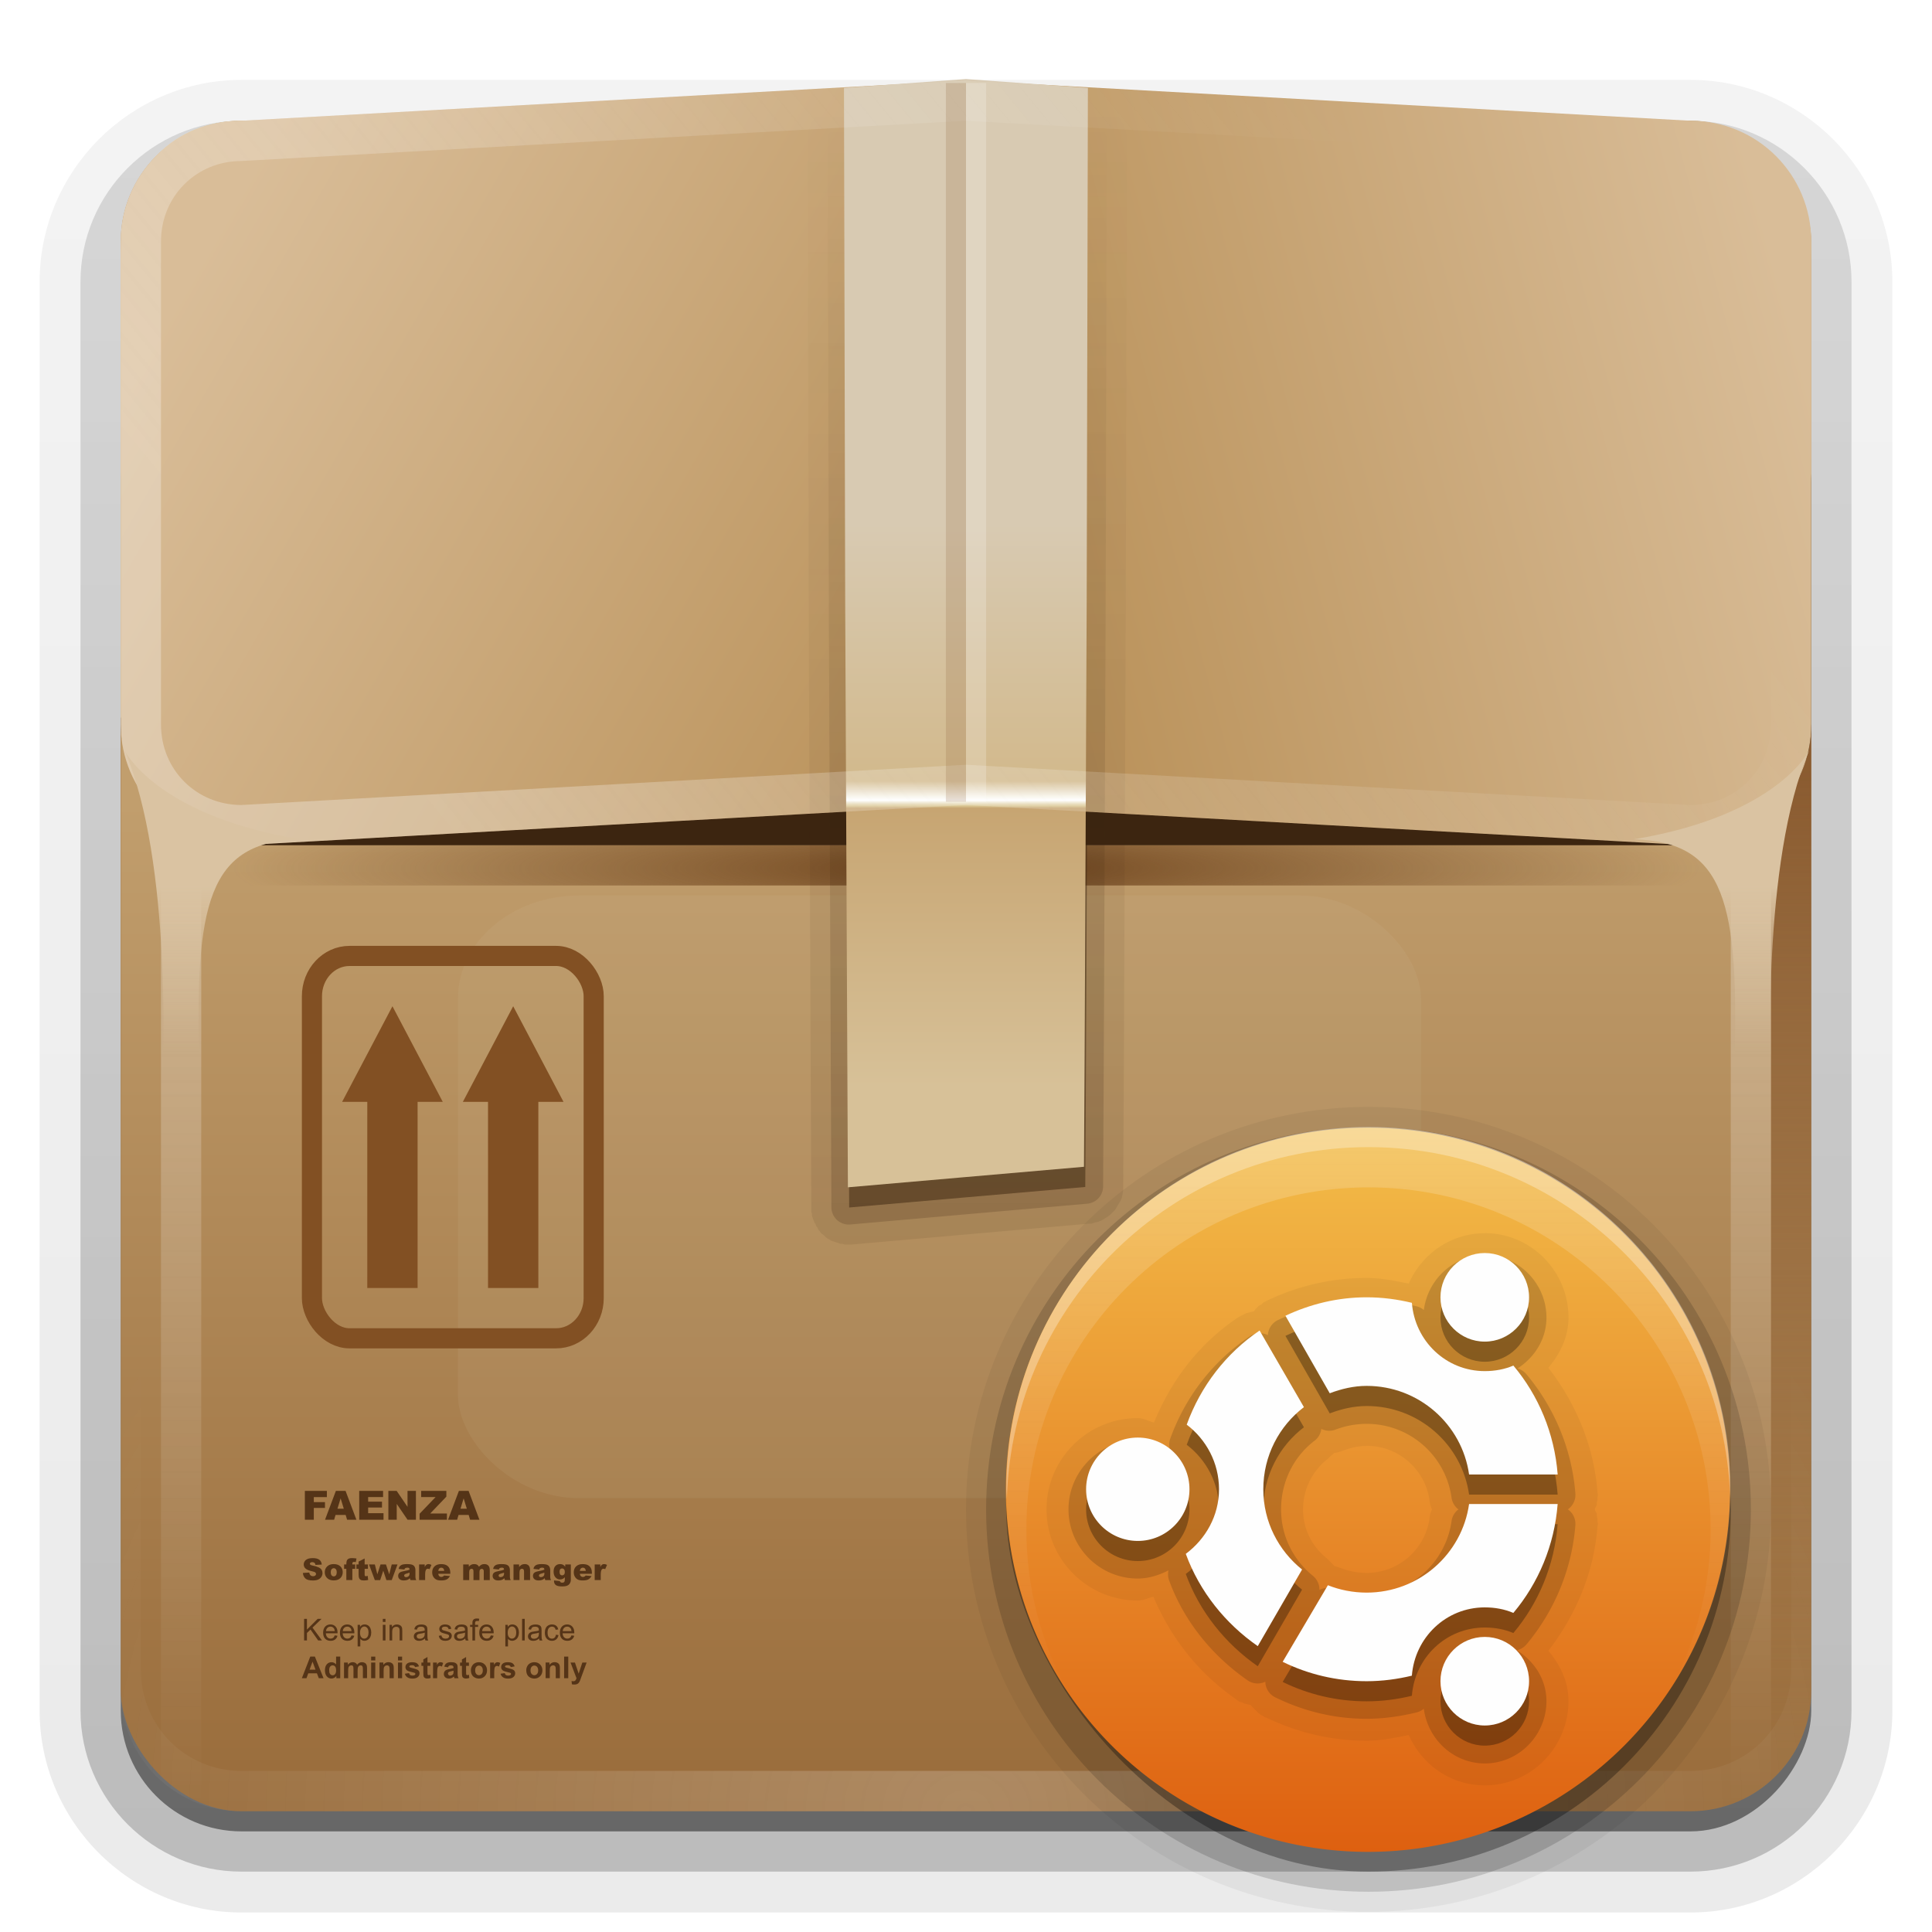 <svg height="96" width="96" xmlns="http://www.w3.org/2000/svg" xmlns:xlink="http://www.w3.org/1999/xlink"><linearGradient id="a"><stop offset="0" stop-color="#3a240f"/><stop offset="1" stop-color="#3a240f" stop-opacity="0"/></linearGradient><linearGradient id="b"><stop offset="0" stop-color="#dac3a2"/><stop offset="1" stop-color="#dac3a2" stop-opacity="0"/></linearGradient><linearGradient id="c"><stop offset="0" stop-color="#8a5b30"/><stop offset="1" stop-color="#8a5b30" stop-opacity="0"/></linearGradient><linearGradient id="d"><stop offset="0" stop-color="#b88f56"/><stop offset="1" stop-color="#d9bd98"/></linearGradient><linearGradient id="e"><stop offset="0" stop-color="#fefefe"/><stop offset="1" stop-color="#fefefe" stop-opacity="0"/></linearGradient><linearGradient id="f" gradientUnits="userSpaceOnUse" x1="54.187" x2="54.187" y1="90" y2="39.853"><stop offset="0" stop-color="#996c3b"/><stop offset="1" stop-color="#c19e6d"/></linearGradient><filter id="g" color-interpolation-filters="sRGB" height="1.853" width="1.623" x="-.312" y="-.426"><feGaussianBlur stdDeviation="6.212"/></filter><linearGradient id="h" gradientUnits="userSpaceOnUse" x1="47.079" x2="6.596" y1="32.783" y2="9.41"><stop offset="0" stop-color="#be9f6a"/><stop offset="1" stop-color="#e5d2b2"/></linearGradient><linearGradient id="i" gradientUnits="userSpaceOnUse" x1="48" x2="6.781" xlink:href="#d" y1="42" y2="18.202"/><linearGradient id="j" gradientTransform="matrix(-1 0 0 1 96 0)" gradientUnits="userSpaceOnUse" x1="47.227" x2="6.33" xlink:href="#d" y1="29.04" y2="18.082"/><linearGradient id="k" gradientUnits="userSpaceOnUse" x1="50.499" x2="50.499" y1="19.882" y2="47.295"><stop offset="0" stop-color="#d8cab2"/><stop offset=".457" stop-color="#d2b98c"/><stop offset=".486" stop-color="#f9f7ef"/><stop offset=".491" stop-color="#fefefe"/><stop offset=".492" stop-color="#fbf9f4"/><stop offset=".495" stop-color="#efe7d0"/><stop offset=".498" stop-color="#e4d6b0"/><stop offset=".501" stop-color="#dac894"/><stop offset=".505" stop-color="#c7a572"/><stop offset="1" stop-color="#d7c198"/></linearGradient><linearGradient id="l" gradientUnits="userSpaceOnUse" x1="23.143" x2="66.964" xlink:href="#e" y1="42" y2="6"/><linearGradient id="m" gradientUnits="userSpaceOnUse" x1="8" x2="8" xlink:href="#c" y1="38.127" y2="71.877"/><linearGradient id="n" gradientUnits="userSpaceOnUse" x1="10" x2="10" xlink:href="#e" y1="40.263" y2="89.666"/><linearGradient id="o" gradientTransform="matrix(-1 0 0 1 96 0)" gradientUnits="userSpaceOnUse" x1="8" x2="8" xlink:href="#c" y1="38.127" y2="87.03"/><linearGradient id="p" gradientTransform="matrix(-1 0 0 1 96 0)" gradientUnits="userSpaceOnUse" x1="10" x2="10" xlink:href="#e" y1="40.263" y2="89.666"/><linearGradient id="q" gradientUnits="userSpaceOnUse" x1="8.965" x2="8.965" xlink:href="#b" y1="44.04" y2="52.263"/><linearGradient id="r" gradientTransform="matrix(-1 0 0 1 96.087 0)" gradientUnits="userSpaceOnUse" x1="8.965" x2="8.965" xlink:href="#b" y1="44.04" y2="52.263"/><radialGradient id="s" cx="48" cy="73.146" gradientTransform="matrix(.868 0 0 .095 6.347 36.19)" gradientUnits="userSpaceOnUse" r="42"><stop offset="0" stop-color="#71461e"/><stop offset="1" stop-color="#71461e" stop-opacity="0"/></radialGradient><radialGradient id="t" cx="48" cy="90.172" gradientTransform="matrix(1.157 0 0 .996 -7.551 .197)" gradientUnits="userSpaceOnUse" r="42" xlink:href="#e"/><linearGradient id="u" gradientUnits="userSpaceOnUse" x1="51.429" x2="90.714" y1="72.786" y2="72.786"><stop offset="0" stop-color="#de6010"/><stop offset="1" stop-color="#f3bd49"/></linearGradient><clipPath id="v"><path d="m0 96v60h96v-60zm68 20c9.941 0 18 8.059 18 18s-8.059 18-18 18-18-8.059-18-18 8.059-18 18-18z"/></clipPath><linearGradient id="w" gradientUnits="userSpaceOnUse" x1="62.321" x2="62.321" xlink:href="#e" y1="55.31" y2="84.89"/><linearGradient id="x" gradientTransform="matrix(1.006 0 0 .994 100 0)" gradientUnits="userSpaceOnUse" x1="45.448" x2="45.448" y1="92.54" y2="7.017"><stop offset="0"/><stop offset="1" stop-opacity=".588"/></linearGradient><linearGradient id="y" gradientTransform="matrix(1.024 0 0 1.012 -1.143 -98.071)" gradientUnits="userSpaceOnUse" x1="32.251" x2="32.251" xlink:href="#x" y1="6.132" y2="90.239"/><linearGradient id="z" gradientTransform="translate(0 -97)" gradientUnits="userSpaceOnUse" x1="32.251" x2="32.251" xlink:href="#x" y1="6.132" y2="90.239"/><linearGradient id="A" gradientUnits="userSpaceOnUse" x1="48.401" x2="48.401" xlink:href="#a" y1="61.991" y2="4.667"/><linearGradient id="B" gradientUnits="userSpaceOnUse" x1="46.796" x2="46.796" xlink:href="#a" y1="60.307" y2="6.018"/><g><g fill="url(#y)"><path d="m12-95.031c-5.511 0-10.031 4.52-10.031 10.031v71c0 5.511 4.52 10.031 10.031 10.031h72c5.511 0 10.031-4.52 10.031-10.031v-71c0-5.511-4.52-10.031-10.031-10.031z" opacity=".08" transform="scale(1 -1)"/><path d="m12-94.031c-4.972 0-9.031 4.06-9.031 9.031v71c0 4.972 4.06 9.031 9.031 9.031h72c4.972 0 9.031-4.06 9.031-9.031v-71c0-4.972-4.06-9.031-9.031-9.031z" opacity=".1" transform="scale(1 -1)"/><path d="m12-93c-4.409 0-8 3.591-8 8v71c0 4.409 3.591 8 8 8h72c4.409 0 8-3.591 8-8v-71c0-4.409-3.591-8-8-8z" opacity=".2" transform="scale(1 -1)"/><rect height="85" opacity=".3" rx="7" transform="scale(1 -1)" width="86" x="5" y="-92"/></g><rect fill="url(#z)" height="84" opacity=".45" rx="6" transform="scale(1 -1)" width="84" x="6" y="-91"/></g><g><path d="m6 36v48c0 1.782.775 3.372 2 4.469v-52.469z" fill="url(#m)"/><rect fill="url(#f)" height="84" rx="6" width="84" x="6" y="6"/><path d="m6 36v2c0 3.324 2.676 6 6 6h72c3.324 0 6-2.676 6-6v-2c0 3.324-2.676 6-6 6h-72c-3.324 0-6-2.676-6-6z" fill="url(#s)"/><path d="m90 36v48c0 1.782-.775 3.372-2 4.469v-52.469z" fill="url(#o)"/><rect fill="#3c2510" height="24" rx="6" width="84" x="6" y="18"/><path d="m88 36v52.469c-.577.516-1.255.923-2 1.188v-53.656z" fill="url(#p)" opacity=".3"/><path d="m8 36v52.469c.577.516 1.255.923 2 1.188v-53.656z" fill="url(#n)" opacity=".3"/><path d="m12 6c-3.227 0-6 2.259-6 7v2 20.656l42 .034v-29.691h-34z" fill="url(#h)"/><rect fill="#dac7a8" filter="url(#g)" height="34.977" opacity=".3" rx="6" transform="matrix(1 0 0 .856 10 8.584)" width="47.856" x="12.753" y="41.957"/><path d="m12 6c-3.324 0-6 2.676-6 6v24c0 3.324 2.676 6 6 6l36-2v-36z" fill="url(#i)"/><path d="m54.12 7h-12.12l.06 24.062.135 28.938 5.687-.495 6.044-.525.033-5.551.102-22.367.06-24.062z" fill="#3a240f" opacity=".5"/><path d="m84 6c3.324 0 6 2.676 6 6v24c0 3.324-2.676 6-6 6l-36-2v-36z" fill="url(#j)"/><path d="m41.688 5.125c.004-.001-.192.032-.188.031.004-.001-.16.064-.156.062.004-.001-.16.064-.156.062.004-.002-.129.065-.125.062.004-.002-.16.096-.156.094.004-.002-.128.128-.125.125.003-.003-.128.097-.125.094.003-.003-.128.128-.125.125.003-.003-.096.16-.094.156.002-.004-.096.129-.094.125.002-.004-.064.16-.062.156.002-.004-.064.16-.062.156.001-.004-.032.16-.031.156.001-.004-.063.16-.062.156.001-.004-0.0.192 0 .188 0-.003.001.082 0 .125v.031l.062 24.031.125 28.938a1.006 1.006 0 0 0 0 .031c-0-.003 0.0.096 0 .094-0-.003 0.0.096 0 .094-0-.002.032.096.031.094-0-.002.001.096 0 .094s.032.096.031.094c-.001-.002.032.096.031.094-.001-.002.032.065.031.062-.001-.002.032.096.031.094-.001-.002.064.096.062.094-.001-.002.032.096.031.094-.001-.002.064.065.062.062-.001-.002.033.096.031.094-.002-.002.064.064.062.062-.002-.002.064.096.062.094-.002-.002.064.064.062.062-.002-.002.096.064.094.062-.002-.002.064.064.062.062-.002-.002.064.064.062.062-.002-.001.096.064.094.062-.002-.001.065.032.062.031-.002-.001.096.064.094.062-.002-.001.096.032.094.031-.002-.001.096.032.094.031-.002-.001.096.032.094.031-.002-.001.096.032.094.031-.002-.001.096.032.094.031-.002-.001.096 0.0.094 0-.002-0.0.096.032.094.031-.002-0.0.096 0.0.094 0-.003-0.0.096 0.0.094 0-.003-0.0.096-0.0.094 0-.003 0.0.096-0.0.094 0l5.688-.5 6.031-.531c-.001 0.0.02.001.031 0 .044-.005.129-.001.125 0-.004.001.192-.064.188-.062-.004.001.16-.033.156-.031-.004.002.16-.064.156-.062-.004.002.16-.096.156-.094-.004.002.16-.096.156-.094-.004.003.128-.097.125-.094-.003.003.128-.128.125-.125-.003.003.128-.128.125-.125-.003.004.096-.16.094-.156-.003.004.096-.16.094-.156-.002.004.095-.16.094-.156-.002.004.064-.161.062-.156-.001.004.032-.161.031-.156-.001.004.032-.192.031-.188-.001.004 0-.161 0-.156a1.006 1.006 0 0 0 0-.031l.031-5.531.094-22.375.062-24.062c-0.0.005-0-.161 0-.156 0.0.005-.032-.192-.031-.188.001.005-.033-.192-.031-.188.001.005-.064-.192-.062-.188.002.004-.096-.16-.094-.156.002.004-.096-.16-.094-.156.003.004-.097-.16-.094-.156.003.004-.128-.16-.125-.156.003.003-.16-.128-.156-.125.004.003-.16-.096-.156-.094.004.003-.16-.096-.156-.094.004.002-.161-.096-.156-.094.004.002-.192-.064-.188-.062.005.001-.192-.032-.188-.031.005.001-.192-.032-.188-.031.005 0-.161 0-.156 0h-12.031c.003 0-.044.002-.094 0-.033-.002-.064 0-.062 0 .004 0-.192 0-.188 0a1.006 1.006 0 0 0 -.062 0z" fill="url(#A)" opacity=".1"/><path d="m42 6.125a.862.862 0 0 0 -.875.875l.062 24.062.125 28.938a.862.862 0 0 0 .938.844l5.688-.5 6.062-.531a.862.862 0 0 0 .812-.844l.031-5.531.094-22.375.062-24.062a.862.862 0 0 0 -.875-.875z" fill="url(#B)" opacity=".2"/><path d="m58.191-1.36-5.941-.433-5.941.433.059 25.188.132 28.369 5.575-.485 5.925-.515.032-5.442.1-21.927.059-25.188z" fill="url(#k)" transform="matrix(1.02 0 0 1.02 -5.298 5.756)"/><path d="m12 6c-3.324 0-6 2.676-6 6v24c0 3.324 2.676 6 6 6l36-2 36 2c3.324 0 6-2.676 6-6v-24c0-3.324-2.676-6-6-6l-36-2zm0 2 36-2 36 2c2.246 0 4 1.754 4 4v24c0 2.246-1.754 4-4 4l-36-2-36 2c-2.246 0-4-1.754-4-4v-24c0-2.246 1.754-4 4-4z" fill="url(#l)" opacity=".3"/><path d="m47 4.125h1v35.714h-1z" fill="#8d6137" opacity=".2"/><path d="m48 4.125h1v35.714h-1z" fill="#fefefe" opacity=".2"/><path d="m6.187 37.285c2.399 5.556 1.894 16.036 1.894 16.036l1.831-.253c-.253-8.207.442-11.238 4.988-11.364-7.169-1.195-8.713-4.419-8.713-4.419z" fill="url(#q)" fill-rule="evenodd"/><path d="m89.9 37.285c-2.399 5.556-1.894 16.036-1.894 16.036l-1.831-.253c.253-8.207-.442-11.238-4.988-11.364 7.169-1.195 8.713-4.419 8.713-4.419z" fill="url(#r)" fill-rule="evenodd"/><path d="m12 90c-3.324 0-6-2.676-6-6v-2-68-2c0-.335.041-.651.094-.969.049-.296.097-.597.188-.875.01-.03.021-.064.031-.094.099-.288.235-.547.375-.812.145-.274.316-.536.5-.781s.374-.473.594-.688c.44-.428.943-.815 1.5-1.094.279-.14.573-.247.875-.344-.256.1-.487.236-.719.375-.007.004-.024-.004-.031 0-.032.019-.062.043-.094.062-.12.077-.231.164-.344.25-.106.081-.213.161-.312.25-.178.161-.347.345-.5.531-.108.13-.218.265-.312.406-.025.038-.038.086-.062.125-.065.103-.13.205-.188.312-.101.195-.206.416-.281.625-.008.022-.024.041-.031.062-.032.092-.036.187-.062.281-.03.107-.07.203-.094.312-.073.342-.125.698-.125 1.062v2 68 2c0 2.782 2.218 5 5 5h2 68 2c2.782 0 5-2.218 5-5v-2-68-2c0-.364-.052-.721-.125-1.062-.044-.207-.088-.398-.156-.594-.008-.022-.023-.041-.031-.062-.063-.174-.138-.367-.219-.531-.042-.083-.079-.17-.125-.25-.055-.097-.127-.188-.188-.281-.094-.141-.205-.276-.312-.406-.143-.174-.303-.347-.469-.5-.011-.01-.02-.021-.031-.031-.138-.126-.285-.234-.438-.344-.103-.073-.204-.153-.312-.219-.007-.004-.024.004-.031 0-.232-.139-.463-.275-.719-.375.302.097.596.204.875.344.557.279 1.06.666 1.5 1.094.22.214.409.442.594.688s.355.508.5.781c.14.265.276.525.375.812.01.031.021.063.031.094.09.278.139.579.188.875.052.318.094.634.094.969v2 68 2c0 3.324-2.676 6-6 6z" fill="url(#t)" opacity=".2"/></g><g transform="translate(0 -2)"><rect fill="none" height="19" rx="1.867" ry="2" stroke="#825023" width="14" x="15.5" y="49.5"/><g fill="#825023"><path d="m18.25 66v-9.25h-1.25l2.5-4.75 2.5 4.75h-1.25v9.25z"/><path d="m24.25 66v-9.25h-1.25l2.5-4.75 2.5 4.75h-1.25v9.25z"/></g></g><g fill="#553417"><path d="m15.148 74.082h1.094v.308h-.649v.25h.555v.289h-.555v.585h-.444z"/><path d="m17.176 75.278h-.504l-.069.236h-.452l.538-1.432h.482l.538 1.432h-.463l-.07-.236m-.093-.31-.158-.515-.157.515z"/><path d="m17.849 74.082h1.186v.306h-.742v.228h.688v.292h-.688v.282h.764v.324h-1.207z"/><path d="m19.298 74.082h.413l.539.792v-.792h.417v1.432h-.417l-.536-.786v.786h-.416z"/><path d="m20.927 74.082h1.252v.286l-.803.838h.832v.308h-1.358v-.297l.794-.829h-.717z"/><path d="m23.289 75.278h-.504l-.069.236h-.452l.538-1.432h.482l.538 1.432h-.463l-.07-.236m-.093-.31-.158-.515-.157.515z"/></g><g fill="#553417"><path d="m15.11 81.514v-1.074h.142v.532l.533-.532h.193l-.45.435.47.639h-.188l-.382-.543-.176.171v.372z"/><path d="m16.633 81.263.136.017c-.021.08-.061.141-.119.185-.058.044-.132.066-.223.066-.114 0-.204-.035-.271-.105-.066-.07-.1-.169-.1-.295 0-.131.034-.232.101-.305.067-.072.155-.108.262-.108.104 0.0.189.035.255.106.066.071.099.17.099.299-0.0.008-0.0.02-.001.035h-.58c.005.085.029.151.073.196s.098.068.163.068c.048 0 .09-.013.124-.038.034-.025.061-.066.081-.122m-.433-.213h.434c-.006-.065-.022-.115-.05-.147-.042-.051-.096-.076-.163-.076-.061 0-.112.02-.153.061-.041.041-.064.095-.068.163"/><path d="m17.468 81.263.136.017c-.021.08-.061.141-.119.185-.058.044-.132.066-.223.066-.114 0-.204-.035-.271-.105-.066-.07-.1-.169-.1-.295 0-.131.034-.232.101-.305.067-.072.155-.108.262-.108.104 0.0.189.035.255.106.066.071.099.17.099.299-0.0.008-0.0.02-.001.035h-.58c.005.085.029.151.073.196s.098.068.163.068c.048 0 .09-.013.124-.038.034-.025.061-.066.081-.122m-.433-.213h.434c-.006-.065-.022-.115-.05-.147-.042-.051-.096-.076-.163-.076-.061 0-.112.02-.153.061-.041.041-.064.095-.068.163"/><path d="m17.771 81.812v-1.076h.12v.101c.028-.04.06-.069.096-.089.036-.02.079-.03.13-.03.066 0.0.125.017.176.051.051.034.089.083.115.145.026.062.039.13.039.204-0.0.08-.014.151-.043.215-.028.063-.07.112-.125.146-.054.034-.111.051-.171.051-.044 0-.084-.009-.119-.028-.035-.019-.063-.042-.086-.07v.379h-.132m.119-.683c0 .1.02.174.061.222.041.048.09.072.147.072.059 0 .109-.025.15-.074.042-.05.063-.127.063-.231 0-.099-.021-.173-.062-.223-.041-.049-.089-.074-.146-.074-.056 0-.106.026-.149.079-.043.052-.064.128-.064.229"/><path d="m19.022 80.592v-.152h.132v.152zm0 .922v-.778h.132v.778z"/><path d="m19.356 81.514v-.778h.119v.111c.057-.085.14-.128.248-.128.047 0.0.09.009.129.026.04.017.069.039.089.066.02.027.033.06.041.097.005.024.007.067.007.128v.478h-.132v-.473c-0-.054-.005-.094-.015-.12-.01-.027-.029-.048-.055-.064-.026-.016-.056-.024-.092-.024-.056 0-.105.018-.146.053-.041.036-.061.103-.061.203v.425h-.132"/><path d="m21.114 81.418c-.049.042-.096.071-.141.088-.045.017-.093.026-.145.026-.085 0-.151-.021-.197-.062-.046-.042-.069-.095-.069-.16 0-.038.009-.073.026-.104.018-.032.04-.057.068-.076.028-.019.06-.033.095-.043.026-.007.065-.013.117-.02.106-.013.185-.028.235-.045 0-.018.001-.03.001-.034-0-.054-.012-.092-.037-.114-.034-.03-.084-.045-.15-.045-.062 0-.108.011-.138.033-.029.021-.051.06-.065.115l-.129-.018c.012-.055.031-.1.058-.133.027-.034.066-.06.116-.078.051-.019.11-.028.177-.028.066 0.0.12.008.162.023.042.016.072.035.092.059.02.023.033.053.041.089.004.022.007.063.007.122v.176c0 .123.003.2.008.233.006.032.017.063.034.093h-.138c-.014-.027-.022-.059-.026-.096m-.011-.294c-.048.02-.12.036-.215.05-.054.008-.093.017-.115.026-.022.01-.04.024-.052.043-.012.019-.018.039-.018.062 0 .035.013.064.04.088.027.023.066.035.117.035.051 0 .096-.011.135-.033.04-.022.069-.053.087-.092.014-.03.021-.074.021-.132v-.048"/><path d="m21.805 81.282.13-.021c.007.052.028.092.061.12.034.028.081.042.141.042.061 0 .105-.012.135-.037.029-.025.044-.054.044-.087-0-.03-.013-.053-.039-.07-.018-.012-.063-.027-.135-.045-.097-.024-.164-.045-.201-.063-.037-.018-.065-.043-.085-.074-.019-.032-.029-.067-.029-.105 0-.035.008-.067.023-.096.016-.03.038-.054.065-.074.021-.015.048-.028.084-.038.036-.011.074-.016.114-.016.061 0.0.115.009.16.026.046.018.081.042.103.072.022.03.037.07.045.12l-.129.018c-.006-.04-.023-.071-.051-.094-.028-.022-.067-.034-.119-.034-.061 0-.104.01-.13.03-.026.02-.039.043-.039.07 0 .017.005.032.016.046.011.014.028.026.051.035.013.005.052.016.116.034.093.025.158.045.195.062.037.016.066.039.087.069s.031.068.031.113c-0.0.044-.013.085-.039.125-.025.039-.062.069-.111.09-.048.021-.103.031-.164.031-.101 0-.178-.021-.231-.063-.053-.042-.086-.104-.101-.187"/><path d="m23.115 81.418c-.049.042-.096.071-.141.088-.045.017-.093.026-.145.026-.085 0-.151-.021-.197-.062-.046-.042-.069-.095-.069-.16 0-.038.009-.073.026-.104.018-.032.04-.057.068-.076.028-.019.06-.033.095-.043.026-.007.065-.013.117-.02.106-.013.185-.028.235-.045 0-.018.001-.03.001-.034 0-.054-.012-.092-.037-.114-.034-.03-.084-.045-.15-.045-.062 0-.108.011-.138.033-.029.021-.051.06-.065.115l-.129-.018c.012-.055.031-.1.058-.133.027-.034.066-.06.116-.078.051-.019.11-.028.177-.028.066 0.0.12.008.162.023.042.016.072.035.092.059.02.023.033.053.041.089.004.022.007.063.007.122v.176c-0.0.123.003.2.008.233.006.032.017.063.034.093h-.138c-.014-.027-.022-.059-.026-.096m-.011-.294c-.048.02-.12.036-.215.05-.054.008-.093.017-.115.026-.022.01-.04.024-.052.043-.012.019-.018.039-.018.062 0 .035.013.064.04.088.027.023.066.035.117.035.051 0 .096-.011.135-.033.04-.022.069-.053.087-.092.014-.03.021-.074.021-.132v-.048"/><path d="m23.474 81.514v-.675h-.116v-.103h.116v-.083c0-.052.005-.091.014-.116.013-.034.035-.062.067-.083.032-.021.077-.032.135-.032.037 0.0.078.004.123.013l-.02.115c-.027-.005-.053-.007-.078-.007-.04 0-.068.009-.085.026-.017.017-.025.049-.025.096v.072h.152v.103h-.152v.675h-.131"/><path d="m24.391 81.263.136.017c-.021.08-.061.141-.119.185-.058.044-.132.066-.223.066-.114 0-.204-.035-.271-.105-.066-.07-.1-.169-.1-.295 0-.131.034-.232.101-.305.067-.072.155-.108.262-.108.104 0.0.189.035.255.106.066.071.099.17.099.299 0 .008-0.0.02-.001.035h-.58c.005.085.029.151.073.196s.098.068.163.068c.048 0 .09-.013.124-.038.034-.025.061-.066.081-.122m-.433-.213h.434c-.006-.065-.022-.115-.05-.147-.042-.051-.096-.076-.163-.076-.061 0-.112.02-.153.061-.041.041-.064.095-.068.163"/><path d="m25.11 81.812v-1.076h.12v.101c.028-.04.06-.069.096-.089.036-.02.079-.03.13-.03.066 0.0.125.017.176.051.051.034.089.083.115.145.026.062.039.13.039.204-0.0.08-.014.151-.043.215-.028.063-.07.112-.125.146-.054.034-.111.051-.171.051-.044 0-.084-.009-.119-.028-.035-.019-.063-.042-.086-.07v.379h-.132m.119-.683c0 .1.02.174.061.222.041.048.09.072.147.072.059 0 .109-.025.15-.074.042-.05.063-.127.063-.231 0-.099-.021-.173-.062-.223-.041-.049-.089-.074-.146-.074-.056 0-.106.026-.149.079-.043.052-.064.128-.064.229"/><path d="m25.942 81.514v-1.074h.132v1.074z"/><path d="m26.786 81.418c-.049.042-.096.071-.141.088-.045.017-.093.026-.145.026-.085 0-.151-.021-.197-.062-.046-.042-.069-.095-.069-.16 0-.038.009-.073.026-.104.018-.032.04-.057.068-.076.028-.019.06-.033.095-.043.026-.007.065-.013.117-.02.106-.013.185-.028.235-.045 0-.018.001-.03.001-.034-0-.054-.012-.092-.037-.114-.034-.03-.084-.045-.15-.045-.062 0-.108.011-.138.033-.029.021-.051.06-.065.115l-.129-.018c.012-.055.031-.1.058-.133.027-.034.066-.06.116-.078.051-.019.11-.028.177-.028.066 0.0.12.008.162.023.042.016.072.035.092.059.02.023.033.053.041.089.004.022.007.063.007.122v.176c0 .123.003.2.008.233.006.032.017.063.034.093h-.138c-.014-.027-.022-.059-.026-.096m-.011-.294c-.048.02-.12.036-.215.05-.054.008-.093.017-.115.026-.022.01-.04.024-.052.043-.012.019-.018.039-.018.062 0 .035.013.064.04.088.027.023.066.035.117.035.051 0 .096-.011.135-.033.04-.022.069-.053.087-.092.014-.03.021-.074.021-.132v-.048"/><path d="m27.621 81.229.13.017c-.014.089-.051.159-.109.21-.058.05-.13.075-.215.075-.106 0-.192-.035-.257-.104-.064-.07-.097-.17-.097-.3 0-.084.014-.157.042-.22.028-.063.07-.11.127-.141.057-.032.119-.048.186-.048.084 0.0.154.021.207.064.054.042.088.103.103.182l-.128.02c-.012-.052-.034-.092-.065-.118-.031-.026-.068-.04-.112-.04-.066 0-.12.024-.162.072-.042.047-.062.123-.062.226 0 .104.02.18.06.228.04.047.092.071.157.071.052 0 .095-.016.13-.048.035-.032.057-.081.066-.146"/><path d="m28.396 81.263.136.017c-.021.08-.061.141-.119.185-.058.044-.132.066-.223.066-.114 0-.204-.035-.271-.105-.066-.07-.1-.169-.1-.295 0-.131.034-.232.101-.305.067-.072.155-.108.262-.108.104 0.0.189.035.255.106.066.071.099.17.099.299-0.0.008-0.0.02-.001.035h-.58c.005.085.029.151.073.196s.098.068.163.068c.048 0 .09-.013.124-.038.034-.025.061-.066.081-.122m-.433-.213h.434c-.006-.065-.022-.115-.05-.147-.042-.051-.096-.076-.163-.076-.061 0-.112.02-.153.061-.041.041-.064.095-.068.163"/><g fill="#553417"><path d="m16.077 83.389h-.236l-.094-.244h-.429l-.089.244h-.23l.418-1.074h.229l.43 1.074m-.399-.425-.148-.398-.145.398z"/><path d="m16.905 83.389h-.191v-.114c-.032.044-.069.078-.113.1-.043.021-.086.032-.13.032-.089 0-.166-.036-.23-.108-.063-.072-.095-.173-.095-.302 0-.132.031-.232.093-.3.062-.069.14-.103.235-.103.087 0.0.162.036.226.108v-.387h.206v1.074m-.549-.406c0 .083.011.143.034.18.033.054.08.081.139.081.047 0 .088-.02.121-.06.033-.041.05-.101.05-.181 0-.089-.016-.154-.048-.193-.032-.04-.073-.059-.124-.059-.049 0-.09.02-.123.059-.033.039-.049.096-.049.174"/><path d="m17.093 82.611h.19v.106c.068-.083.149-.124.242-.124.05 0.0.093.01.13.031.037.021.067.052.09.093.034-.042.071-.073.111-.093.04-.021.082-.031.127-.031.057 0.0.105.012.145.035.04.023.069.057.089.102.014.033.021.087.021.161v.497h-.206v-.445c-0-.077-.007-.127-.021-.149-.019-.029-.048-.044-.088-.044-.029 0-.056.009-.081.026-.025.018-.044.043-.055.078-.011.034-.017.087-.017.16v.374h-.206v-.426c-0-.076-.004-.125-.011-.146-.007-.022-.019-.038-.034-.049-.015-.011-.036-.016-.062-.016-.032 0-.06.009-.086.026-.025.017-.044.042-.055.074-.011.032-.016.086-.016.16v.378h-.206v-.778"/><path d="m18.442 82.506v-.19h.206v.19zm0 .883v-.778h.206v.778z"/><path d="m19.565 83.389h-.206v-.397c-0-.084-.004-.138-.013-.163-.009-.025-.023-.044-.043-.058-.02-.014-.043-.021-.071-.021-.036 0-.068.01-.096.029-.028.02-.048.045-.059.078-.01.032-.015.092-.015.179v.352h-.206v-.778h.191v.114c.068-.088.153-.132.256-.132.045 0.0.087.008.125.025.038.016.066.037.085.062.02.025.033.054.04.086.008.032.012.078.012.138v.483"/><path d="m19.775 82.506v-.19h.206v.19zm0 .883v-.778h.206v.778z"/><path d="m20.118 83.167.207-.031c.009.04.027.071.053.092.027.021.064.031.113.031.053 0 .093-.01.12-.029.018-.014.027-.032.027-.055-0-.016-.005-.029-.015-.039-.01-.01-.033-.019-.069-.027-.166-.037-.271-.07-.316-.1-.062-.042-.092-.1-.092-.175-0-.067.027-.124.08-.17.053-.046.136-.069.248-.069.106 0.0.186.017.237.052.052.035.087.086.107.154l-.194.036c-.008-.03-.024-.053-.048-.07-.023-.016-.056-.024-.099-.024-.054 0-.093.008-.116.023-.016.011-.023.025-.023.042-0.0.015.007.027.021.037.019.014.083.033.192.058.11.025.187.055.23.092.043.037.064.088.064.153-0.0.071-.03.133-.089.184-.06.051-.148.077-.264.077-.106 0-.19-.021-.252-.064-.062-.043-.102-.101-.121-.175"/><path d="m21.382 82.611v.164h-.141v.313c0 .063.001.101.004.111.003.01.009.019.018.026.01.007.021.01.035.01.019 0 .047-.007.083-.02l.018.16c-.048.021-.102.031-.163.031-.037 0-.071-.006-.1-.018-.03-.013-.052-.029-.066-.048-.014-.02-.023-.047-.029-.081-.004-.024-.007-.072-.007-.145v-.339h-.094v-.164h.094v-.155l.207-.12v.275h.141"/><path d="m21.724 83.389h-.206v-.778h.191v.111c.033-.052.062-.087.088-.103.026-.017.056-.025.089-.025.047 0.0.092.013.135.039l-.064.179c-.035-.022-.067-.034-.097-.034-.029 0-.053.008-.073.024-.02.016-.036.044-.048.086-.011.042-.017.128-.017.261v.24"/><path d="m22.263 82.848-.187-.034c.021-.075.057-.131.108-.167.051-.036.127-.054.229-.054.092 0.0.16.011.205.033.045.021.076.049.094.083.019.033.028.094.028.184l-.002.24c-0.0.068.003.119.009.152.007.032.019.067.037.104h-.204c-.005-.014-.012-.034-.02-.061-.003-.012-.006-.02-.007-.024-.035.034-.073.06-.113.077-.04.017-.083.026-.128.026-.08 0-.143-.022-.19-.065-.046-.043-.069-.098-.069-.165 0-.044.011-.083.031-.117.021-.035.05-.061.088-.079.038-.019.093-.035.164-.048.096-.018.163-.035.2-.051v-.021c0-.04-.01-.068-.029-.084-.02-.017-.056-.026-.111-.026-.037 0-.065.007-.086.022-.021.014-.037.039-.05.075m.275.167c-.026.009-.068.019-.125.031-.057.012-.094.024-.112.036-.027.019-.04.043-.04.073 0 .029.011.054.032.075.021.021.049.031.082.031.037 0 .073-.012.106-.037.025-.019.041-.041.049-.068.005-.018.008-.051.008-.1v-.041"/><path d="m23.301 82.611v.164h-.141v.313c-0.0.063.001.101.004.111.003.01.009.019.018.026.01.007.021.01.035.01.019 0 .047-.007.083-.02l.018.16c-.048.021-.102.031-.163.031-.037 0-.071-.006-.1-.018-.03-.013-.052-.029-.066-.048-.014-.02-.023-.047-.029-.081-.004-.024-.007-.072-.007-.145v-.339h-.094v-.164h.094v-.155l.207-.12v.275h.141"/><path d="m23.398 82.989c0-.068.017-.135.051-.198.034-.064.081-.113.143-.146.062-.034.131-.051.207-.051.118 0.0.214.038.289.115.075.076.113.173.113.289-0.0.118-.038.215-.114.293-.076.077-.171.116-.286.116-.071 0-.139-.016-.204-.048-.064-.032-.114-.079-.147-.141-.034-.062-.051-.138-.051-.228m.211.011c-0.0.077.018.136.055.177.037.041.082.062.135.062.054 0 .099-.021.135-.062.037-.041.055-.101.055-.179-0-.076-.018-.135-.055-.176-.036-.041-.081-.062-.135-.062-.054 0-.099.021-.135.062-.037.041-.055.1-.055.177"/><path d="m24.56 83.389h-.206v-.778h.191v.111c.033-.052.062-.087.088-.103.026-.017.056-.025.089-.025.047 0.0.092.013.135.039l-.064.179c-.035-.022-.067-.034-.097-.034-.029 0-.053.008-.073.024-.02.016-.036.044-.048.086-.011.042-.017.128-.017.261v.24"/><path d="m24.873 83.167.207-.031c.009.04.027.071.053.092.027.021.064.031.113.031.053 0 .093-.01.12-.029.018-.014.027-.032.027-.055 0-.016-.005-.029-.015-.039-.01-.01-.033-.019-.069-.027-.166-.037-.271-.07-.316-.1-.062-.042-.092-.1-.092-.175 0-.067.027-.124.08-.17.053-.046.136-.069.248-.069.106 0.0.186.017.237.052.052.035.087.086.107.154l-.194.036c-.008-.03-.024-.053-.048-.07-.023-.016-.056-.024-.099-.024-.054 0-.093.008-.116.023-.016.011-.023.025-.023.042 0 .015.007.027.021.037.019.014.083.033.192.058.11.025.187.055.23.092.043.037.064.088.064.153 0 .071-.03.133-.089.184-.06.051-.148.077-.264.077-.106 0-.19-.021-.252-.064-.062-.043-.102-.101-.121-.175"/><path d="m26.149 82.989c0-.068.017-.135.051-.198.034-.064.081-.113.143-.146.062-.034.131-.051.207-.051.118 0.0.214.038.289.115.075.076.113.173.113.289-0.0.118-.038.215-.114.293-.076.077-.171.116-.286.116-.071 0-.139-.016-.204-.048-.064-.032-.114-.079-.147-.141-.034-.062-.051-.138-.051-.228m.211.011c0 .077.018.136.055.177.037.041.082.062.135.062.054 0 .099-.021.135-.062.037-.041.055-.101.055-.179 0-.076-.018-.135-.055-.176-.036-.041-.081-.062-.135-.062-.054 0-.099.021-.135.062-.037.041-.055.1-.055.177"/><path d="m27.821 83.389h-.206v-.397c0-.084-.004-.138-.013-.163-.009-.025-.023-.044-.043-.058-.02-.014-.043-.021-.071-.021-.036 0-.068.01-.096.029-.028.02-.048.045-.059.078-.01.032-.015.092-.015.179v.352h-.206v-.778h.191v.114c.068-.088.153-.132.256-.132.045 0.0.087.008.125.025.038.016.066.037.085.062.02.025.033.054.04.086.008.032.012.078.012.138v.483"/><path d="m28.031 83.389v-1.074h.206v1.074z"/><path d="m28.349 82.611h.219l.186.552.182-.552h.213l-.275.749-.049.135c-.018.045-.035.08-.052.104-.016.024-.035.043-.056.058-.021.015-.047.027-.078.035-.031.008-.066.012-.105.012-.04 0-.078-.004-.116-.012l-.018-.161c.032.006.061.009.087.009.048 0 .083-.014.106-.042.023-.028.041-.063.053-.107l-.296-.78"/></g></g><g fill="#553417"><path d="m15.052 78.159.316-.02c.007.051.021.09.042.117.034.043.083.065.146.065.047 0 .084-.011.109-.033.026-.022.039-.048.039-.078 0-.028-.012-.053-.037-.075-.024-.022-.081-.043-.17-.062-.146-.033-.249-.076-.311-.13-.062-.054-.094-.123-.094-.207 0-.055.016-.107.048-.156.032-.049.08-.088.144-.116.064-.028.153-.042.264-.042.137 0.0.242.026.313.077.072.051.115.132.129.243l-.313.018c-.008-.048-.026-.084-.053-.105-.026-.022-.063-.033-.11-.033-.039 0-.068.008-.087.025-.02.016-.029.036-.029.059 0 .017.008.032.024.046.016.014.053.027.111.04.145.031.249.063.311.095.063.032.109.071.137.119.029.047.043.1.043.159-0.0.069-.019.132-.057.19-.038.058-.091.102-.16.133-.068.03-.155.045-.259.045-.183 0-.309-.035-.379-.105-.07-.07-.11-.16-.119-.268"/><path d="m16.137 78.127c0-.119.04-.216.12-.293.08-.077.188-.116.324-.116.156 0.0.273.045.353.135.064.073.096.162.096.269-0.0.12-.04.218-.119.294-.079.076-.189.114-.329.114-.125 0-.226-.032-.303-.095-.095-.079-.142-.182-.142-.309m.299-.001c0 .069.014.121.042.154.028.033.064.05.106.05.043 0 .078-.016.105-.049.028-.033.042-.085.042-.157 0-.067-.014-.117-.042-.15-.028-.033-.062-.05-.103-.05-.043 0-.079.017-.108.051-.028.033-.042.084-.042.152"/><path d="m17.508 77.736h.142v.218h-.142v.56h-.299v-.56h-.111v-.218h.111v-.035c0-.032.003-.067.01-.105.007-.038.02-.069.038-.093.019-.024.045-.044.079-.059.034-.015.084-.023.149-.023.052 0.0.128.006.228.018l-.033.18c-.036-.006-.064-.009-.086-.009-.027 0-.046.005-.058.014-.012.009-.02.023-.025.042-.002.011-.004.033-.004.068"/><path d="m18.119 77.44v.296h.164v.218h-.164v.276c0 .033.003.055.009.066.01.017.027.025.051.025.022 0 .053-.006.092-.019l.022.206c-.074.016-.143.024-.207.024-.074 0-.129-.009-.164-.029-.035-.019-.061-.048-.078-.086-.017-.039-.025-.102-.025-.189v-.274h-.11v-.218h.11v-.143l.299-.153"/><path d="m18.336 77.736h.289l.125.49.158-.49h.269l.164.49.125-.49h.286l-.286.778h-.265l-.157-.468-.152.468h-.267z"/><path d="m20.093 77.988-.285-.03c.011-.05.026-.089.046-.117.021-.029.05-.054.088-.075.027-.015.065-.027.113-.035.048-.008.1-.012.155-.012.089 0.0.161.005.215.015.054.01.099.031.135.062.025.022.045.053.06.094.015.04.022.078.022.115v.344c-0.0.037.002.065.007.086.005.021.015.047.031.079h-.28c-.011-.02-.019-.035-.022-.045-.003-.011-.007-.027-.01-.05-.039.038-.078.064-.116.081-.053.021-.114.032-.184.032-.093 0-.163-.021-.212-.064-.048-.043-.072-.096-.072-.159 0-.059.017-.108.052-.146.035-.038.099-.066.192-.085.112-.022.184-.038.218-.047.033-.009.068-.021.105-.036-0-.037-.008-.062-.023-.077-.015-.015-.042-.022-.08-.022-.049 0-.085.008-.11.023-.019.012-.034.035-.046.069m.259.157c-.041.015-.084.028-.128.039-.061.016-.099.032-.115.048-.017.016-.025.034-.025.055 0 .023.008.043.024.058.017.015.041.022.073.022.033 0 .064-.008.092-.024.029-.016.049-.036.061-.059.012-.023.018-.054.018-.091v-.048"/><path d="m20.826 77.736h.279v.127c.027-.055.054-.093.083-.114.029-.021.064-.031.106-.031.044 0.0.092.014.144.041l-.092.212c-.035-.015-.063-.022-.084-.022-.039 0-.069.016-.091.048-.031.045-.046.13-.046.255v.261h-.3v-.778"/><path d="m22.375 78.199h-.598c.005.048.018.084.039.107.029.034.066.051.113.051.029 0.0.057-.007.084-.022.016-.009.033-.026.052-.049l.294.027c-.045.078-.099.134-.163.168-.063.034-.155.051-.273.051-.103 0-.184-.014-.243-.043-.059-.029-.108-.075-.147-.138-.039-.063-.058-.138-.058-.223 0-.122.039-.22.116-.295.078-.075.186-.113.323-.113.111 0.0.199.017.264.051.064.034.114.083.147.146.034.064.051.147.051.25v.034m-.303-.143c-.006-.058-.021-.099-.047-.124-.025-.025-.058-.037-.099-.037-.047 0-.085.019-.114.056-.018.023-.03.058-.034.105h.294"/><path d="m23.017 77.736h.278v.114c.04-.047.08-.081.121-.101.041-.02.09-.03.148-.03.062 0.0.111.011.147.033.036.022.066.055.089.098.047-.051.09-.085.128-.103.039-.019.086-.028.143-.028.083 0.0.149.025.196.075.047.049.07.127.07.232v.489h-.299v-.443c-0-.035-.007-.061-.021-.078-.02-.027-.045-.04-.075-.04-.035 0-.063.013-.085.038-.021.025-.032.066-.032.122v.401h-.299v-.428c0-.034-.002-.057-.006-.07-.006-.02-.017-.035-.033-.047-.016-.012-.034-.018-.055-.018-.034 0-.062.013-.084.039s-.033.068-.033.127v.397h-.299v-.778"/><path d="m24.787 77.988-.285-.03c.011-.05.026-.089.046-.117.021-.029.05-.054.088-.075.027-.015.065-.027.113-.035.048-.008.1-.012.155-.012.089 0.0.161.005.215.015.054.01.099.031.135.062.025.022.045.053.06.094.015.04.022.078.022.115v.344c-0.0.037.002.065.007.086.005.021.015.047.031.079h-.28c-.011-.02-.019-.035-.022-.045-.003-.011-.007-.027-.01-.05-.039.038-.078.064-.116.081-.053.021-.114.032-.184.032-.093 0-.163-.021-.212-.064-.048-.043-.072-.096-.072-.159 0-.059.017-.108.052-.146.035-.038.099-.066.192-.085.112-.022.184-.038.218-.047.033-.009.068-.021.105-.036-0-.037-.008-.062-.023-.077-.015-.015-.042-.022-.08-.022-.049 0-.085.008-.11.023-.019.012-.034.035-.046.069m.259.157c-.041.015-.084.028-.128.039-.061.016-.099.032-.115.048-.017.016-.025.034-.025.055-0.0.023.008.043.024.058.017.015.041.022.073.022.033 0 .064-.008.092-.024.029-.016.049-.036.061-.059.012-.023.018-.054.018-.091v-.048"/><path d="m25.517 77.736h.278v.127c.042-.052.084-.089.126-.111.042-.022.094-.034.155-.034.083 0.0.147.025.193.074.047.049.07.125.07.227v.494h-.3v-.428c-0-.049-.009-.083-.027-.103-.018-.021-.043-.031-.076-.031-.036 0-.065.014-.088.041-.022.027-.034.076-.034.147v.374h-.298v-.778"/><path d="m26.791 77.988-.285-.03c.011-.05.026-.089.046-.117.021-.029.05-.054.088-.075.027-.015.065-.027.113-.035.048-.008.1-.012.155-.012.089 0.0.161.005.215.015.054.01.099.031.135.062.025.022.045.053.06.094.015.04.022.078.022.115v.344c-0.0.037.002.065.007.086.005.021.015.047.031.079h-.28c-.011-.02-.019-.035-.022-.045-.003-.011-.007-.027-.01-.05-.039.038-.078.064-.116.081-.053.021-.114.032-.184.032-.093 0-.163-.021-.212-.064-.048-.043-.072-.096-.072-.159 0-.059.017-.108.052-.146.035-.038.099-.066.192-.085.112-.022.184-.038.218-.047.033-.009.068-.021.105-.036 0-.037-.008-.062-.023-.077-.015-.015-.042-.022-.08-.022-.049 0-.085.008-.11.023-.019.012-.034.035-.046.069m.259.157c-.041.015-.084.028-.128.039-.061.016-.099.032-.115.048-.017.016-.025.034-.025.055 0 .023.008.043.024.058.017.015.041.022.073.022.033 0 .064-.008.092-.024.029-.016.049-.036.061-.059.012-.023.018-.054.018-.091v-.048"/><path d="m28.085 77.736h.279v.735l.001.034c-0.0.049-.011.095-.031.139-.021.044-.048.08-.083.108-.034.027-.078.047-.131.059-.053.012-.113.018-.182.018-.156 0-.264-.023-.322-.07-.058-.047-.087-.11-.087-.188 0-.01 0-.023.002-.04l.289.033c.007.027.019.045.034.056.022.015.05.023.083.023.043 0 .075-.011.096-.034.021-.023.032-.063.032-.12v-.118c-.029.035-.059.06-.088.075-.046.024-.095.037-.149.037-.104 0-.188-.045-.252-.136-.045-.064-.068-.15-.068-.256 0-.121.029-.213.088-.277.059-.063.135-.095.23-.095.061 0.0.11.01.149.031.04.021.076.054.111.102v-.115m-.281.377c-0.0.056.012.098.036.125.024.027.055.04.094.04.037 0 .068-.014.093-.042.025-.028.038-.071.038-.127 0-.057-.013-.1-.04-.13-.026-.03-.059-.045-.097-.045-.038 0-.069.014-.092.042-.022.027-.034.073-.034.137"/><path d="m29.41 78.199h-.598c.005.048.018.084.039.107.029.034.066.051.113.051.029 0.0.057-.007.084-.022.016-.009.033-.026.052-.049l.294.027c-.045.078-.099.134-.163.168-.063.034-.155.051-.273.051-.103 0-.184-.014-.243-.043-.059-.029-.108-.075-.147-.138-.039-.063-.058-.138-.058-.223 0-.122.039-.22.116-.295.078-.075.186-.113.323-.113.111 0.0.199.017.264.051.064.034.114.083.147.146.034.064.051.147.051.25v.034m-.303-.143c-.006-.058-.021-.099-.047-.124-.025-.025-.058-.037-.099-.037-.047 0-.085.019-.114.056-.018.023-.03.058-.034.105h.294"/><path d="m29.551 77.736h.279v.127c.027-.055.054-.093.083-.114.029-.021.064-.031.106-.031.044 0.0.092.014.144.041l-.092.212c-.035-.015-.063-.022-.084-.022-.039 0-.069.016-.091.048-.031.045-.046.13-.046.255v.261h-.3v-.778"/></g><path d="m68 116c-11.06 0-20 8.94-20 20s8.94 20 20 20 20-8.94 20-20-8.94-20-20-20z" opacity=".05" transform="translate(0 -61)"/><path d="m68 117c-10.516 0-19 8.484-19 19s8.484 19 19 19 19-8.484 19-19-8.484-19-19-19z" opacity=".15" transform="translate(0 -61)"/><rect clip-path="url(#v)" height="36" opacity=".31" rx="18" transform="translate(0 -61)" width="36" x="50" y="118"/><path d="m90.714 72.786a19.643 19.643 0 1 1 -39.286 0 19.643 19.643 0 1 1 39.286 0z" fill="url(#u)" transform="matrix(0 -.916 .916 0 1.302 139.127)"/><g><path d="m68 56c-9.941 0-18 8.059-18 18 0 3.662 1.091 7.064 2.969 9.906-1.247-2.364-1.969-5.047-1.969-7.906 0-9.389 7.611-17 17-17s17 7.611 17 17c0 2.859-.722 5.542-1.969 7.906 1.878-2.842 2.969-6.245 2.969-9.906 0-9.941-8.059-18-18-18z" fill="url(#w)" opacity=".2"/><path d="m68 56c-9.941 0-18 8.059-18 18 0 .169.027.333.031.5.267-9.708 8.196-17.5 17.969-17.5 9.731 0 17.637 7.725 17.969 17.375v-1c-.332-9.65-8.238-17.375-17.969-17.375z" fill="#fefefe" opacity=".3"/></g><g fill-rule="evenodd"><path d="m73.781 61.281c-1.705 0-3.133 1.035-3.781 2.5-.678-.132-1.353-.281-2.094-.281-1.754 0-3.402.401-4.875 1.094.005-.002-.13.065-.125.062.005-.003-.129.065-.125.062.004-.003-.098.097-.094.094.004-.003-.129.066-.125.062.004-.003-.097.097-.094.094.004-.004-.097.098-.094.094.003-.003-.041.067-.062.094.005-.001-.13.032-.125.031.005-.001-.13.033-.125.031.005-.001-.13.033-.125.031.005-.002-.13.065-.125.062.005-.002-.13.065-.125.062.005-.002-.13.065-.125.062.004-.003-.098.066-.094.062-1.879 1.27-3.263 3.076-4.125 5.188-.281-.063-.502-.219-.812-.219-2.495 0-4.531 2.036-4.531 4.531s2.036 4.531 4.531 4.531c.3 0 .511-.128.781-.188.872 2.075 2.281 3.824 4.062 5.062-.004-.003.129.096.125.094-.004-.003.098.065.094.062-.004-.002.13.033.125.031-.005-.002.13.064.125.062-.005-.002.13.033.125.031-.005-.001.13.032.125.031-.002-0.0.031-.005.062 0 .005.007.001.032 0 .031-.003-.004.097.098.094.094-.004-.004.098.098.094.094-.004-.004.098.097.094.094-.004-.004.098.097.094.094-.004-.003.13.097.125.094-.004-.003.13.065.125.062-.004-.002.063.046.094.062.008.004.032 0.0.031 0 1.504.731 3.198 1.156 5 1.156.741 0 1.416-.15 2.094-.281.648 1.465 2.076 2.5 3.781 2.5 2.312 0 4.156-1.905 4.156-4.188 0-.989-.423-1.81-1-2.5 1.341-1.736 2.258-3.844 2.438-6.156a1.109 1.109 0 0 0 0-.031c-0.0.005.031-.13.031-.125-0.0.005-.032-.13-.031-.125 0.0.005-.001-.13 0-.125.001.005-.032-.13-.031-.125.001.005-.001-.13 0-.125.001.005-.064-.13-.062-.125.001.003-.019-.029-.031-.062-.001.002-.011-.033 0-.062.012-.033.032-.065.031-.062-.002.005.064-.13.062-.125-.001.005.001-.13 0-.125-.001.005.032-.13.031-.125-.001.005 0-.13 0-.125-0.0.005.031-.13.031-.125 0.0.005-.032-.13-.031-.125a1.109 1.109 0 0 0 0-.031c-.179-2.313-1.097-4.421-2.438-6.156.579-.697 1-1.51 1-2.5 0-2.282-1.844-4.188-4.156-4.188zm-5.875 10.562c1.601 0 2.897 1.175 3.125 2.688-0-.001-.001.025 0 .031.007.039.033.194.031.188-.002-.008.065.195.062.188-.001-.003.019.032.031.062-.012.03-.032.065-.031.062.003-.007-.064.195-.062.188.002-.006-.024.149-.031.188-.001.006-0.0.032 0 .031-.228 1.513-1.524 2.688-3.125 2.688-.456 0-.934-.105-1.219-.219.004.002-.098-.033-.094-.031.004.001-.098-.032-.094-.031.004.001-.098-.032-.094-.031.003.001-.065-.026-.094-.031-.005-.007-.028.005-.031 0-.005-.007-.001-.032 0-.031.003.003-.097-.097-.094-.094.003.003-.065-.066-.062-.062.003.003-.097-.097-.094-.094.003.003-.066-.065-.062-.062a1.109 1.109 0 0 0 -.031-.031c-.726-.584-1.188-1.426-1.188-2.438 0-1.055.509-1.966 1.25-2.531.027-.023.13-.13.125-.125-.006.005.161-.131.156-.125-.001.001-.003-.027 0-.031.002-.003.027.005.031 0 .032-.004.065-0.0.062 0-.004.001.129-.032.125-.031-.004.001.098-.032.094-.031-.004.001.098-.033.094-.031-.004.001.098-.033.094-.031.343-.13.741-.219 1.125-.219z" opacity=".05"/><path d="m73.781 62.375c-1.565 0-2.836 1.203-3.031 2.719a.876.876 0 0 0 -.375-.188c-.777-.189-1.615-.312-2.469-.312-1.58 0-3.068.371-4.406 1a.876.876 0 0 0 -.5.75.876.876 0 0 0 -.906.062c-1.817 1.228-3.18 2.974-3.938 5.062a.876.876 0 0 0 -.031.531c-.48-.256-1.015-.438-1.594-.438-1.889 0-3.438 1.548-3.438 3.438s1.548 3.438 3.438 3.438c.554 0 1.066-.171 1.531-.406a.876.876 0 0 0 .031.5c.752 2.057 2.158 3.753 3.906 4.969a.876.876 0 0 0 .875.062.876.876 0 0 0 .5.781c1.373.671 2.895 1.062 4.531 1.062.854 0 1.692-.124 2.469-.312a.876.876 0 0 0 .375-.188c.195 1.515 1.466 2.719 3.031 2.719 1.698 0 3.062-1.411 3.062-3.094 0-1.084-.611-1.986-1.469-2.531a.876.876 0 0 0 .469-.281c1.363-1.623 2.264-3.701 2.438-5.938a.876.876 0 0 0 -.375-.781.876.876 0 0 0 .375-.781c-.173-2.237-1.074-4.314-2.438-5.938a.876.876 0 0 0 -.438-.281c.846-.547 1.438-1.456 1.438-2.531 0-1.683-1.365-3.094-3.062-3.094zm-5.875 8.375c2.157 0 3.927 1.592 4.219 3.656a.876.876 0 0 0 .344.594.876.876 0 0 0 -.344.594c-.292 2.064-2.062 3.656-4.219 3.656-.58 0-1.164-.097-1.625-.281a.876.876 0 0 0 -.719.031.876.876 0 0 0 -.312-.688c-.97-.78-1.594-1.96-1.594-3.312 0-1.395.642-2.632 1.656-3.406a.876.876 0 0 0 .344-.594.876.876 0 0 0 .719.031c.472-.18 1.004-.281 1.531-.281z" opacity=".15"/><path d="m67.908 65.462c-1.448 0-2.806.339-4.035.917l2.201 3.852c.567-.216 1.191-.367 1.834-.367 2.589 0 4.737 1.91 5.09 4.402h4.402c-.159-2.049-.954-3.926-2.201-5.411-.439.186-.915.275-1.421.275-1.929 0-3.478-1.501-3.622-3.393-.72-.175-1.473-.275-2.247-.275zm-5.319 1.651c-1.665 1.125-2.928 2.761-3.622 4.677.969.737 1.605 1.899 1.605 3.21 0 1.323-.666 2.474-1.651 3.21.684 1.87 1.962 3.463 3.577 4.585l2.201-3.806c-1.171-.942-1.926-2.371-1.926-3.989 0-1.665.788-3.142 2.018-4.081zm10.409 8.621c-.352 2.492-2.501 4.402-5.09 4.402-.673 0-1.337-.131-1.926-.367l-2.247 3.806c1.262.617 2.674.963 4.173.963.774 0 1.527-.101 2.247-.275.145-1.893 1.693-3.393 3.622-3.393.506 0 .983.089 1.421.275 1.247-1.484 2.042-3.362 2.201-5.411zm2.98-10.271c0 1.215-.986 2.201-2.201 2.201-1.215 0-2.201-.986-2.201-2.201 0-1.215.986-2.201 2.201-2.201 1.215 0 2.201.986 2.201 2.201zm0 19.075c0 1.215-.986 2.201-2.201 2.201-1.215 0-2.201-.986-2.201-2.201 0-1.215.986-2.201 2.201-2.201 1.215 0 2.201.986 2.201 2.201zm-16.874-9.538c0 1.417-1.15 2.568-2.568 2.568-1.417 0-2.568-1.15-2.568-2.568s1.15-2.568 2.568-2.568c1.417 0 2.568 1.15 2.568 2.568z" opacity=".3"/><path d="m67.908 64.462c-1.448 0-2.806.339-4.035.917l2.201 3.852c.567-.216 1.191-.367 1.834-.367 2.589 0 4.737 1.91 5.09 4.402h4.402c-.159-2.049-.954-3.926-2.201-5.411-.439.186-.915.275-1.421.275-1.929 0-3.478-1.501-3.622-3.393-.72-.175-1.473-.275-2.247-.275zm-5.319 1.651c-1.665 1.125-2.928 2.761-3.622 4.677.969.737 1.605 1.899 1.605 3.21 0 1.323-.666 2.474-1.651 3.21.684 1.87 1.962 3.463 3.577 4.585l2.201-3.806c-1.171-.942-1.926-2.371-1.926-3.989 0-1.665.788-3.142 2.018-4.081zm10.409 8.621c-.352 2.492-2.501 4.402-5.09 4.402-.673 0-1.337-.131-1.926-.367l-2.247 3.806c1.262.617 2.674.963 4.173.963.774 0 1.527-.101 2.247-.275.145-1.893 1.693-3.393 3.622-3.393.506 0 .983.089 1.421.275 1.247-1.484 2.042-3.362 2.201-5.411zm2.98-10.271c0 1.215-.986 2.201-2.201 2.201-1.215 0-2.201-.986-2.201-2.201 0-1.215.986-2.201 2.201-2.201 1.215 0 2.201.986 2.201 2.201zm0 19.075c0 1.215-.986 2.201-2.201 2.201-1.215 0-2.201-.986-2.201-2.201 0-1.215.986-2.201 2.201-2.201 1.215 0 2.201.986 2.201 2.201zm-16.874-9.538c0 1.417-1.15 2.568-2.568 2.568-1.417 0-2.568-1.15-2.568-2.568s1.15-2.568 2.568-2.568c1.417 0 2.568 1.15 2.568 2.568z" fill="#fefefe"/></g></svg>